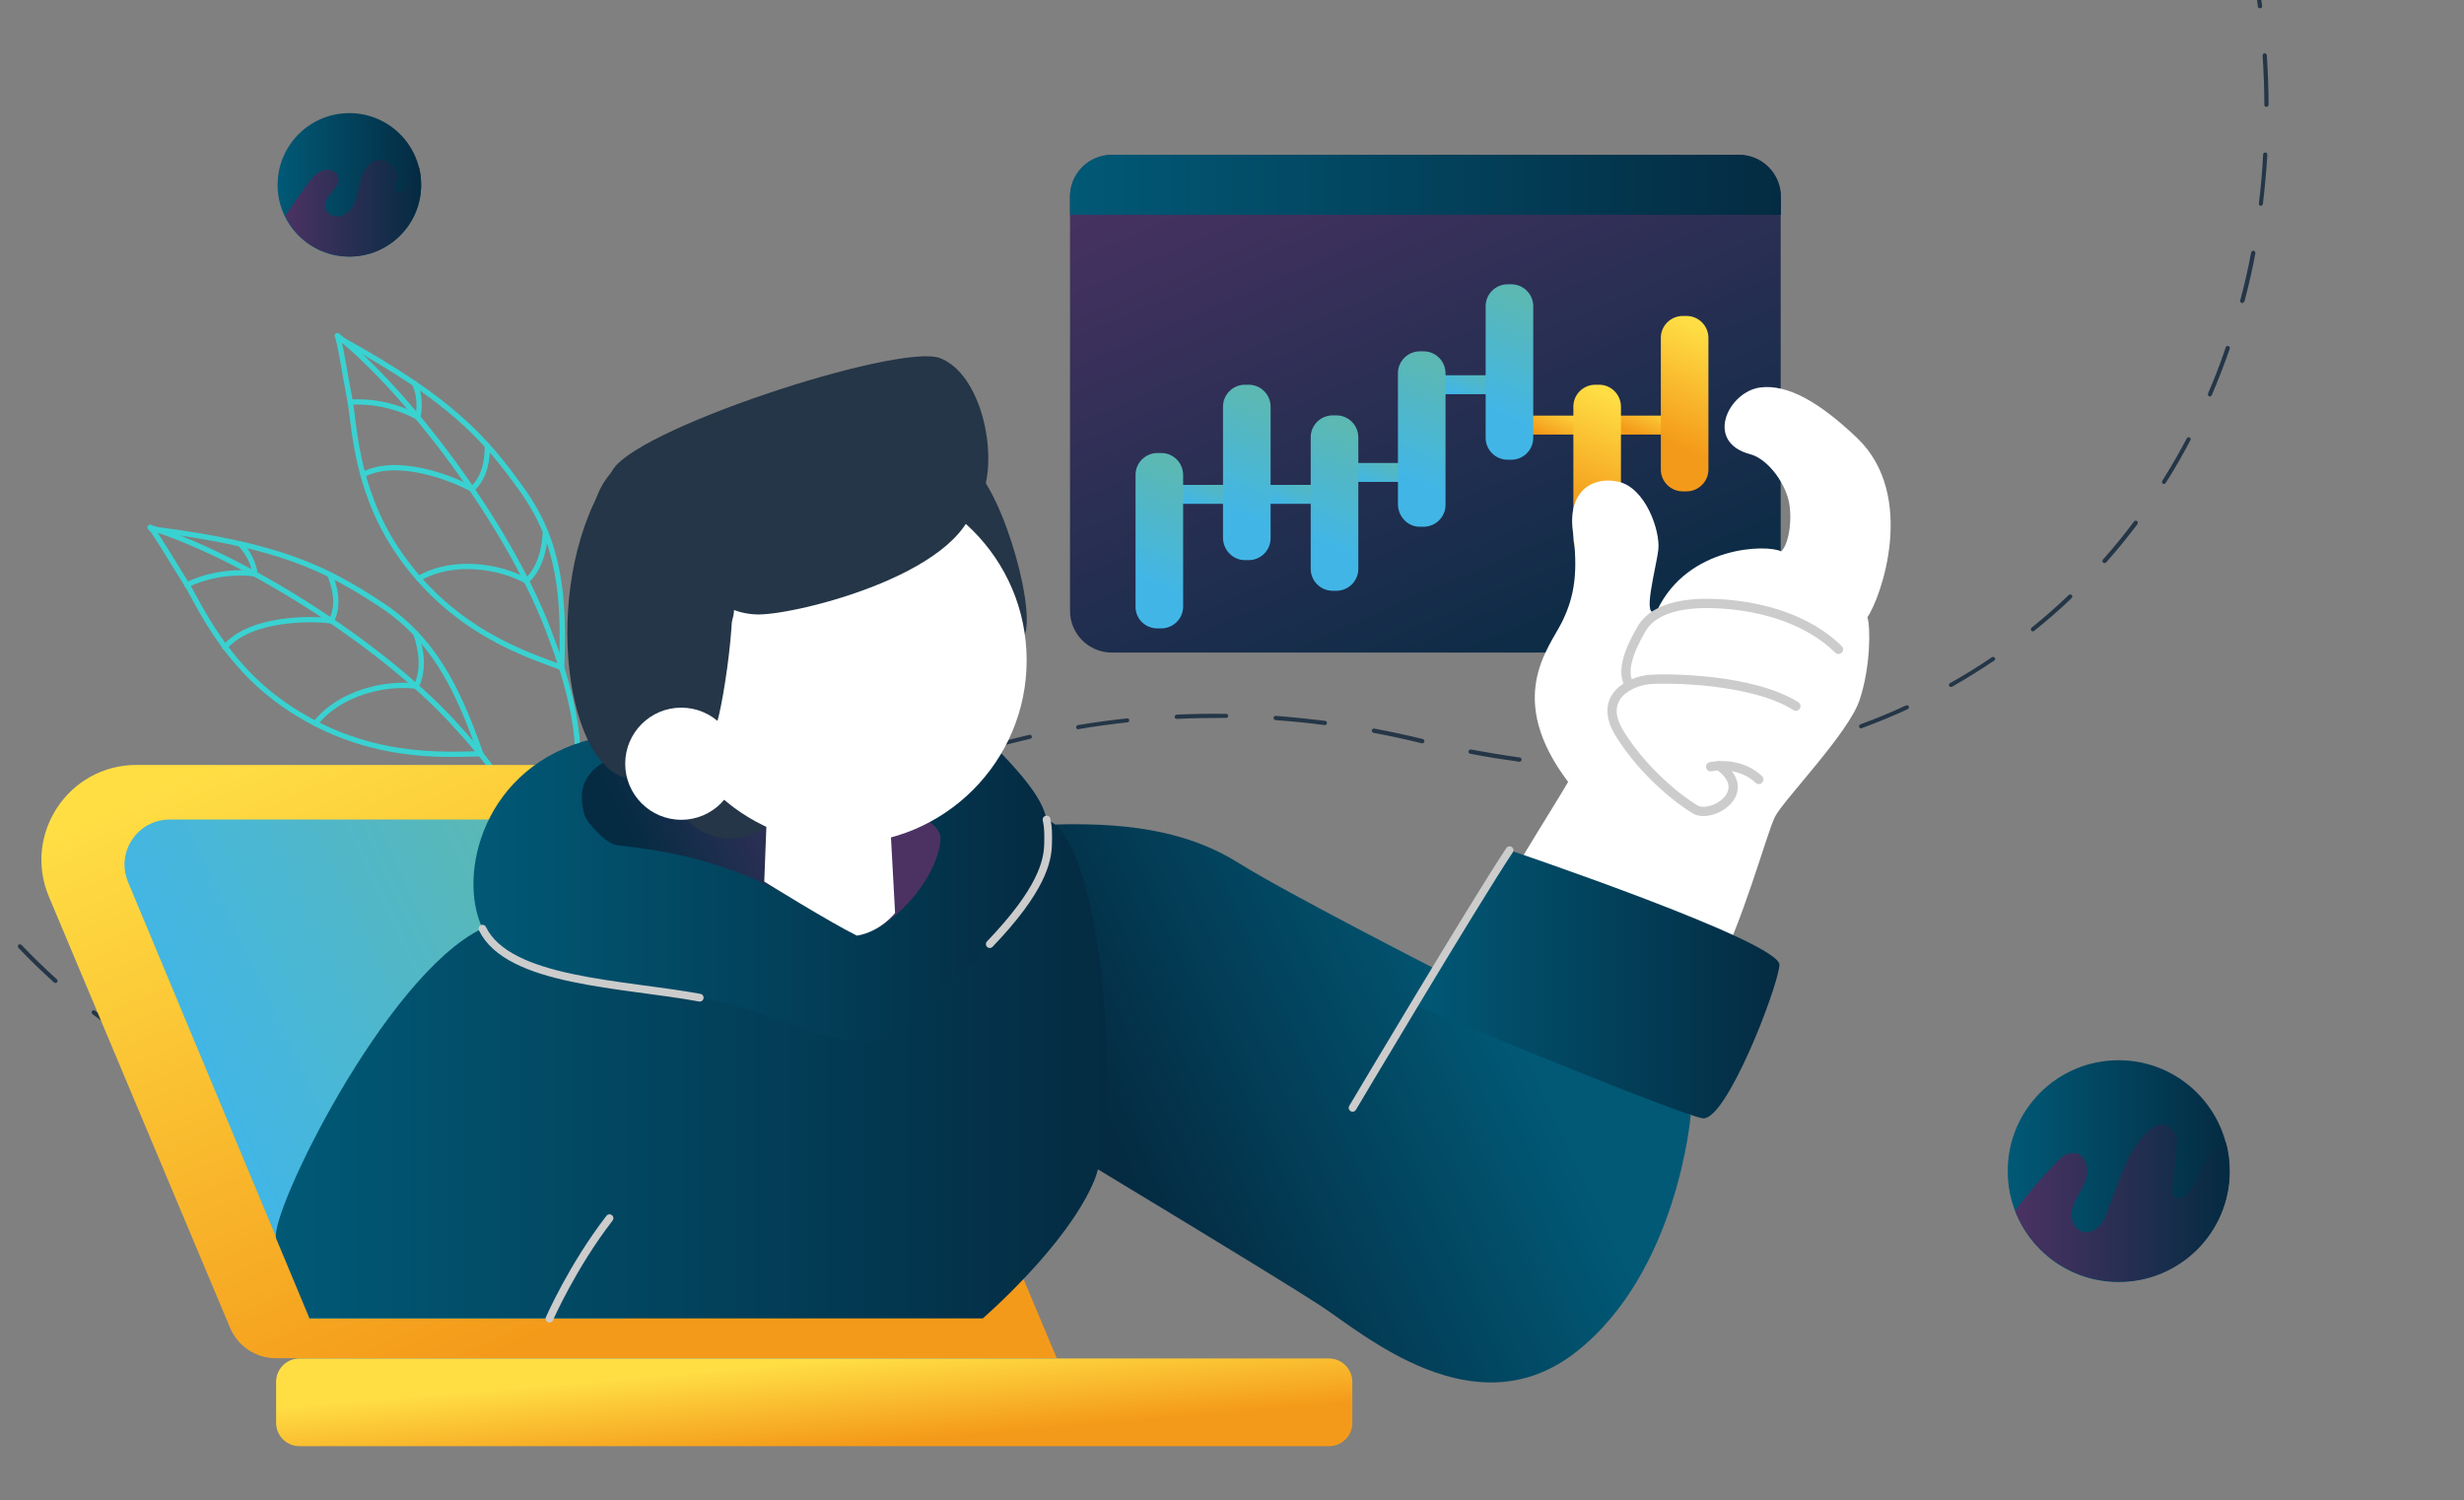 <svg width="772" height="470" viewBox="0 0 772 470" fill="none" xmlns="http://www.w3.org/2000/svg">
<rect x="0" y="0" width="772" height="470" fill="#808080" stroke="none"/>
<g clip-path="url(#clip0)">
<path d="M89.237 341.882C88.066 341.882 86.895 341.882 85.724 341.804C85.334 341.804 85.1 341.492 85.1 341.101C85.1 340.711 85.412 340.477 85.802 340.477C89.159 340.633 92.439 340.555 95.639 340.243C97.435 340.008 99.231 339.774 101.027 339.384C101.339 339.306 101.729 339.54 101.807 339.93C101.885 340.243 101.651 340.633 101.261 340.711C99.387 341.101 97.513 341.336 95.718 341.57C93.61 341.726 91.424 341.882 89.237 341.882ZM70.422 339.228C70.344 339.228 70.344 339.228 70.266 339.228C65.503 337.9 60.507 336.105 55.588 333.919C55.276 333.762 55.12 333.372 55.276 333.06C55.432 332.748 55.822 332.591 56.135 332.748C61.053 334.934 65.894 336.729 70.578 337.978C70.89 338.056 71.125 338.447 71.046 338.759C70.968 339.071 70.734 339.228 70.422 339.228ZM116.017 336.339C115.782 336.339 115.548 336.183 115.392 335.948C115.236 335.636 115.47 335.246 115.782 335.09C120.233 333.372 124.839 331.342 129.914 328.844C130.226 328.688 130.616 328.844 130.772 329.156C130.929 329.468 130.772 329.859 130.46 330.015C125.385 332.591 120.701 334.621 116.251 336.339C116.173 336.339 116.095 336.339 116.017 336.339ZM42.16 326.658C42.081 326.658 41.925 326.658 41.847 326.58C37.553 324.003 33.259 321.037 28.965 317.757C28.653 317.523 28.653 317.133 28.809 316.821C29.043 316.508 29.433 316.508 29.746 316.664C33.962 319.865 38.256 322.832 42.472 325.409C42.784 325.565 42.862 325.955 42.706 326.267C42.628 326.58 42.394 326.658 42.16 326.658ZM143.889 322.676C143.654 322.676 143.42 322.598 143.342 322.364C143.186 322.051 143.264 321.661 143.576 321.505C147.636 319.163 152.008 316.586 156.849 313.542C157.161 313.385 157.551 313.463 157.708 313.776C157.864 314.088 157.786 314.478 157.473 314.635C152.555 317.679 148.183 320.334 144.123 322.676C144.123 322.676 143.967 322.676 143.889 322.676ZM17.41 307.998C17.254 307.998 17.098 307.92 16.942 307.842C13.194 304.407 9.369 300.816 5.777 296.99C5.543 296.756 5.543 296.287 5.777 296.053C6.012 295.819 6.48 295.819 6.714 296.053C10.306 299.801 14.053 303.47 17.801 306.827C18.035 307.061 18.113 307.452 17.879 307.764C17.801 307.92 17.566 307.998 17.41 307.998ZM170.277 306.359C170.043 306.359 169.887 306.281 169.731 306.047C169.575 305.734 169.653 305.344 169.887 305.188C173.088 303.158 176.289 301.05 179.568 298.942L182.925 296.756C183.238 296.6 183.628 296.678 183.784 296.912C183.94 297.224 183.862 297.615 183.628 297.771L180.271 299.957C176.992 302.065 173.791 304.173 170.59 306.203C170.512 306.359 170.434 306.359 170.277 306.359ZM196.354 289.495C196.12 289.495 195.963 289.417 195.807 289.183C195.651 288.87 195.729 288.48 196.042 288.324C200.804 285.279 205.098 282.547 209.236 280.048C209.548 279.892 209.939 279.97 210.095 280.282C210.251 280.595 210.173 280.985 209.86 281.141C205.801 283.64 201.507 286.372 196.744 289.417C196.588 289.495 196.51 289.495 196.354 289.495ZM-4.06 285.591C-4.216 285.591 -4.45 285.513 -4.528 285.357C-7.807 281.375 -11.008 277.238 -14.131 273.1C-14.366 272.787 -14.287 272.397 -13.975 272.163C-13.663 271.929 -13.272 272.007 -13.038 272.319C-9.993 276.457 -6.792 280.595 -3.513 284.498C-3.279 284.811 -3.357 285.201 -3.591 285.435C-3.748 285.591 -3.904 285.591 -4.06 285.591ZM222.821 273.256C222.586 273.256 222.352 273.178 222.274 272.944C222.118 272.631 222.196 272.241 222.508 272.085C227.115 269.352 231.643 266.776 236.015 264.434C236.327 264.277 236.718 264.355 236.874 264.668C237.03 264.98 236.952 265.37 236.64 265.527C232.267 267.947 227.739 270.523 223.133 273.178C223.055 273.256 222.899 273.256 222.821 273.256ZM-22.329 260.53C-22.563 260.53 -22.719 260.452 -22.875 260.218C-25.686 255.767 -28.34 251.317 -30.761 246.789C-30.917 246.477 -30.839 246.086 -30.527 245.93C-30.214 245.774 -29.824 245.852 -29.668 246.164C-27.247 250.615 -24.593 255.143 -21.86 259.515C-21.704 259.827 -21.782 260.218 -22.095 260.374C-22.095 260.452 -22.173 260.53 -22.329 260.53ZM250.068 258.344C249.834 258.344 249.6 258.188 249.522 257.953C249.365 257.641 249.522 257.251 249.834 257.095C254.518 254.752 259.281 252.488 263.887 250.38C264.199 250.224 264.59 250.38 264.746 250.693C264.902 251.005 264.746 251.395 264.434 251.552C259.827 253.659 255.143 255.924 250.458 258.266C250.224 258.344 250.146 258.344 250.068 258.344ZM278.331 245.54C278.096 245.54 277.862 245.384 277.706 245.15C277.55 244.837 277.706 244.447 278.096 244.291C282.937 242.339 287.855 240.543 292.618 238.826C292.93 238.669 293.321 238.904 293.477 239.216C293.555 239.528 293.399 239.919 293.086 240.075C288.324 241.714 283.405 243.588 278.565 245.54C278.487 245.54 278.409 245.54 278.331 245.54ZM507.007 240.855C501.854 240.777 496.623 240.621 491.47 240.231C491.08 240.231 490.845 239.919 490.845 239.528C490.845 239.138 491.158 238.904 491.548 238.904C496.701 239.294 501.932 239.45 507.007 239.528C507.397 239.528 507.631 239.841 507.631 240.153C507.709 240.621 507.397 240.855 507.007 240.855ZM522.543 240.543C522.231 240.543 521.919 240.309 521.919 239.919C521.919 239.528 522.153 239.294 522.543 239.216C527.696 238.904 532.849 238.435 537.924 237.811C538.314 237.733 538.626 238.045 538.626 238.357C538.704 238.748 538.392 239.06 538.08 239.06C533.005 239.762 527.774 240.231 522.543 240.543ZM476.09 238.669H476.012C470.937 237.967 465.784 237.186 460.631 236.171C460.241 236.093 460.085 235.781 460.085 235.39C460.163 235.078 460.475 234.844 460.865 234.844C465.94 235.781 471.093 236.64 476.168 237.342C476.558 237.42 476.792 237.733 476.714 238.045C476.714 238.435 476.402 238.669 476.09 238.669ZM553.304 236.561C552.992 236.561 552.757 236.327 552.679 236.015C552.601 235.703 552.835 235.312 553.148 235.234C558.223 234.219 563.297 232.97 568.216 231.643C568.528 231.565 568.919 231.721 568.997 232.111C569.075 232.424 568.919 232.814 568.528 232.892C563.61 234.297 558.535 235.547 553.382 236.561H553.304ZM307.608 235.39C307.296 235.39 307.061 235.234 306.983 234.922C306.905 234.61 307.061 234.219 307.452 234.141C312.448 232.736 317.523 231.409 322.52 230.238C322.832 230.159 323.223 230.394 323.301 230.706C323.379 231.018 323.145 231.409 322.832 231.487C317.836 232.658 312.839 233.907 307.842 235.39C307.764 235.39 307.686 235.39 307.608 235.39ZM-37.007 233.204C-37.241 233.204 -37.475 233.048 -37.631 232.814C-39.817 227.973 -41.769 223.133 -43.409 218.37C-43.565 218.058 -43.331 217.668 -43.018 217.512C-42.706 217.355 -42.316 217.59 -42.16 217.902C-40.52 222.664 -38.568 227.505 -36.382 232.267C-36.226 232.58 -36.382 232.97 -36.694 233.126C-36.85 233.126 -36.929 233.204 -37.007 233.204ZM445.641 232.892C445.563 232.892 445.563 232.892 445.485 232.892C440.41 231.643 435.336 230.55 430.339 229.613C430.027 229.535 429.792 229.223 429.792 228.832C429.87 228.442 430.183 228.286 430.573 228.286C435.57 229.223 440.723 230.316 445.797 231.565C446.11 231.643 446.344 232.033 446.266 232.346C446.188 232.736 445.875 232.892 445.641 232.892ZM337.822 228.52C337.51 228.52 337.276 228.286 337.198 227.973C337.12 227.583 337.354 227.271 337.744 227.193C342.819 226.334 348.05 225.631 353.125 225.085C353.515 225.085 353.827 225.319 353.827 225.631C353.827 226.022 353.593 226.334 353.281 226.334C348.206 226.88 343.053 227.583 337.978 228.442C337.9 228.52 337.9 228.52 337.822 228.52ZM583.128 228.208C582.894 228.208 582.581 228.051 582.503 227.817C582.347 227.505 582.581 227.115 582.894 226.958C587.734 225.163 592.575 223.211 597.181 221.025C597.493 220.869 597.884 221.025 598.04 221.337C598.196 221.65 598.04 222.04 597.728 222.196C593.043 224.382 588.203 226.334 583.362 228.13C583.284 228.208 583.206 228.208 583.128 228.208ZM415.115 227.193H415.037C409.884 226.49 404.731 226.022 399.656 225.631C399.266 225.631 399.031 225.319 399.031 224.929C399.031 224.538 399.344 224.304 399.734 224.304C404.887 224.694 410.04 225.241 415.193 225.865C415.583 225.944 415.817 226.256 415.739 226.568C415.739 226.958 415.427 227.193 415.115 227.193ZM368.661 225.241C368.349 225.241 368.037 225.007 368.037 224.616C368.037 224.226 368.271 223.992 368.661 223.914C373.814 223.679 378.967 223.601 384.198 223.679C384.588 223.679 384.822 223.992 384.822 224.304C384.822 224.616 384.51 224.929 384.198 224.929C378.967 224.929 373.814 225.007 368.661 225.241ZM611.234 215.248C611 215.248 610.766 215.091 610.688 214.935C610.532 214.623 610.61 214.233 610.922 214.076C615.372 211.578 619.822 208.846 624.038 205.957C624.35 205.723 624.741 205.801 624.975 206.113C625.209 206.425 625.131 206.816 624.819 206.972C620.525 209.86 616.075 212.593 611.625 215.169C611.468 215.169 611.39 215.248 611.234 215.248ZM-47.312 203.927C-47.625 203.927 -47.859 203.693 -47.937 203.458C-49.264 198.306 -50.201 193.153 -50.904 188.156C-50.982 187.766 -50.669 187.453 -50.357 187.453C-49.967 187.375 -49.654 187.688 -49.654 188C-49.03 192.919 -48.015 197.993 -46.766 203.146C-46.688 203.458 -46.922 203.849 -47.234 203.927C-47.156 203.927 -47.234 203.927 -47.312 203.927ZM636.92 197.837C636.764 197.837 636.53 197.759 636.452 197.603C636.218 197.291 636.296 196.9 636.53 196.666C640.512 193.465 644.415 190.03 648.163 186.439C648.397 186.204 648.865 186.204 649.1 186.439C649.334 186.673 649.334 187.141 649.1 187.375C645.352 190.967 641.448 194.402 637.389 197.603C637.233 197.759 637.076 197.837 636.92 197.837ZM659.327 176.445C659.171 176.445 659.015 176.367 658.937 176.289C658.703 176.055 658.625 175.664 658.859 175.352C662.294 171.527 665.573 167.467 668.618 163.407C668.852 163.095 669.242 163.095 669.555 163.251C669.867 163.485 669.867 163.875 669.711 164.188C666.588 168.326 663.309 172.385 659.874 176.211C659.718 176.367 659.483 176.445 659.327 176.445ZM-51.294 173.244C-51.684 173.244 -51.919 172.932 -51.919 172.62C-51.919 167.233 -51.45 162.002 -50.513 157.083C-50.435 156.771 -50.123 156.537 -49.733 156.537C-49.342 156.615 -49.186 156.927 -49.186 157.317C-50.045 162.158 -50.513 167.311 -50.513 172.62C-50.591 172.932 -50.904 173.244 -51.294 173.244ZM677.987 151.618C677.831 151.618 677.752 151.618 677.674 151.54C677.362 151.384 677.284 150.915 677.44 150.681C680.173 146.387 682.749 141.859 685.169 137.331C685.326 137.018 685.716 136.862 686.028 137.096C686.34 137.252 686.497 137.643 686.262 137.955C683.842 142.561 681.266 147.09 678.455 151.462C678.377 151.54 678.143 151.618 677.987 151.618ZM-45.595 142.874C-45.673 142.874 -45.751 142.874 -45.829 142.796C-46.141 142.64 -46.297 142.249 -46.219 141.937C-45.829 140.922 -45.361 139.907 -44.892 138.892C-44.736 138.58 -44.346 138.424 -44.033 138.58C-43.721 138.736 -43.565 139.126 -43.721 139.439C-44.189 140.453 -44.58 141.39 -45.048 142.405C-45.126 142.718 -45.361 142.874 -45.595 142.874ZM692.352 124.214C692.274 124.214 692.196 124.214 692.118 124.136C691.806 123.98 691.649 123.59 691.806 123.277C693.835 118.593 695.709 113.752 697.349 108.834C697.427 108.522 697.817 108.287 698.208 108.444C698.52 108.522 698.754 108.912 698.598 109.302C696.88 114.221 695.007 119.061 692.977 123.824C692.899 124.058 692.664 124.214 692.352 124.214ZM702.502 94.937C702.423 94.937 702.423 94.937 702.345 94.937C702.033 94.859 701.799 94.468 701.877 94.156C703.204 89.237 704.375 84.163 705.312 79.088C705.39 78.776 705.703 78.541 706.093 78.541C706.405 78.62 706.639 78.932 706.639 79.322C705.703 84.397 704.532 89.55 703.204 94.468C703.048 94.703 702.814 94.937 702.502 94.937ZM708.357 64.488H708.279C707.889 64.41 707.654 64.098 707.733 63.786C708.357 58.711 708.826 53.558 709.06 48.405C709.06 48.015 709.372 47.781 709.762 47.781C710.153 47.781 710.387 48.093 710.387 48.483C710.075 53.636 709.606 58.867 708.982 63.942C708.904 64.254 708.669 64.488 708.357 64.488ZM710.075 33.493C709.684 33.493 709.45 33.181 709.45 32.869C709.45 27.794 709.216 22.563 708.904 17.41C708.904 17.02 709.138 16.708 709.528 16.708C709.919 16.708 710.153 16.942 710.231 17.332C710.543 22.563 710.777 27.794 710.777 32.869C710.699 33.181 710.465 33.493 710.075 33.493ZM708.045 2.576C707.733 2.576 707.42 2.342 707.42 2.03C706.796 -3.045 706.015 -8.198 705.078 -13.272C705 -13.663 705.234 -13.975 705.625 -14.053C706.015 -14.131 706.327 -13.897 706.405 -13.507C707.342 -8.432 708.123 -3.201 708.747 1.874C708.826 2.264 708.513 2.576 708.201 2.576C708.045 2.576 708.045 2.576 708.045 2.576ZM702.502 -27.95C702.189 -27.95 701.955 -28.184 701.877 -28.419C700.706 -33.415 699.379 -38.412 697.973 -43.409C697.895 -43.721 698.051 -44.111 698.442 -44.189C698.754 -44.267 699.144 -44.111 699.223 -43.721C700.706 -38.724 702.033 -33.65 703.204 -28.653C703.282 -28.34 703.048 -27.95 702.736 -27.872C702.58 -28.028 702.58 -27.95 702.502 -27.95Z" fill="#243647"/>
<path d="M178.319 261.154C181.598 243.51 184.487 230.159 171.605 196.9C158.723 163.641 127.962 123.043 105.711 105.164" stroke="#39D2D1" stroke-width="1.657" stroke-miterlimit="10" stroke-linecap="round" stroke-linejoin="round"/>
<path d="M175.977 209.158C176.836 187.063 175.43 170.043 163.641 153.57C151.852 137.096 141.234 125.229 107.116 106.414" stroke="#39D2D1" stroke-width="1.657" stroke-miterlimit="10" stroke-linecap="round" stroke-linejoin="round"/>
<path d="M175.977 209.158C165.905 205.332 141.312 198.071 124.058 171.917C111.176 152.399 111.02 132.256 109.615 125.307C108.287 118.593 106.804 108.365 105.711 105.243" stroke="#39D2D1" stroke-width="1.657" stroke-miterlimit="10" stroke-linecap="round" stroke-linejoin="round"/>
<path d="M170.902 166.686C170.59 172.073 169.262 178.007 164.968 182.066C157.005 177.538 142.171 174.884 131.163 181.286" stroke="#39D2D1" stroke-width="1.657" stroke-miterlimit="10" stroke-linecap="round" stroke-linejoin="round"/>
<path d="M152.711 139.673C152.711 146.153 150.993 150.447 147.87 153.258C142.64 150.291 124.683 142.874 113.753 148.729" stroke="#39D2D1" stroke-width="1.657" stroke-miterlimit="10" stroke-linecap="round" stroke-linejoin="round"/>
<path d="M129.914 120.154C132.412 125.932 130.851 130.694 130.851 130.694C130.851 130.694 121.872 125.229 109.771 126.01" stroke="#39D2D1" stroke-width="1.657" stroke-miterlimit="10" stroke-linecap="round" stroke-linejoin="round"/>
<path d="M171.839 283.718C168.404 266.073 166.218 252.645 142.015 226.412C117.812 200.179 74.248 173.713 47 165.281" stroke="#39D2D1" stroke-width="1.657" stroke-miterlimit="10" stroke-linecap="round" stroke-linejoin="round"/>
<path d="M150.603 236.171C143.264 215.326 135.691 199.945 118.749 189.015C101.807 178.007 87.52 170.902 48.874 165.905" stroke="#39D2D1" stroke-width="1.657" stroke-miterlimit="10" stroke-linecap="round" stroke-linejoin="round"/>
<path d="M150.603 236.171C139.829 236.327 114.299 238.591 88.691 220.556C69.563 207.128 61.99 188.468 58.164 182.535C54.495 176.757 49.264 167.779 47.156 165.281" stroke="#39D2D1" stroke-width="1.657" stroke-miterlimit="10" stroke-linecap="round" stroke-linejoin="round"/>
<path d="M130.304 198.54C132.022 203.693 132.958 209.626 130.46 215.013C121.404 213.764 106.648 216.731 98.763 226.724" stroke="#39D2D1" stroke-width="1.657" stroke-miterlimit="10" stroke-linecap="round" stroke-linejoin="round"/>
<path d="M103.369 180.115C105.789 186.126 105.711 190.733 103.837 194.558C97.904 193.699 78.463 193.387 70.422 202.834" stroke="#39D2D1" stroke-width="1.657" stroke-miterlimit="10" stroke-linecap="round" stroke-linejoin="round"/>
<path d="M75.106 170.355C79.556 174.806 79.869 179.802 79.869 179.802C79.869 179.802 69.485 178.007 58.555 183.238" stroke="#39D2D1" stroke-width="1.657" stroke-miterlimit="10" stroke-linecap="round" stroke-linejoin="round"/>
<path d="M109.458 80.415C121.877 80.415 131.944 70.348 131.944 57.93C131.944 45.512 121.877 35.445 109.458 35.445C97.04 35.445 86.973 45.512 86.973 57.93C86.973 70.348 97.04 80.415 109.458 80.415Z" fill="url(#paint0_linear)"/>
<path d="M109.458 80.337C121.872 80.337 131.944 70.266 131.944 57.852C131.944 55.978 131.709 54.183 131.319 52.465C130.538 52.699 129.836 53.246 129.367 53.949C128.508 55.354 128.586 57.15 127.806 58.633C127.103 60.116 124.605 60.975 123.902 59.492C123.434 58.555 123.98 57.54 124.292 56.525C125.307 52.934 121.248 49.03 117.734 50.279C115.47 51.06 114.065 53.246 113.284 55.51C112.503 57.774 112.269 60.116 111.566 62.38C110.864 64.644 109.38 66.831 107.194 67.611C104.93 68.392 101.963 67.065 101.807 64.723C101.495 61.209 106.882 58.867 106.023 55.51C105.477 53.48 102.9 52.777 100.948 53.48C98.997 54.183 97.669 55.9 96.42 57.54C94 60.819 91.658 64.176 89.394 67.611C92.829 75.184 100.636 80.337 109.458 80.337Z" fill="url(#paint1_linear)"/>
<path d="M663.777 401.686C682.965 401.686 698.52 386.131 698.52 366.944C698.52 347.756 682.965 332.201 663.777 332.201C644.59 332.201 629.035 347.756 629.035 366.944C629.035 386.131 644.59 401.686 663.777 401.686Z" fill="url(#paint2_linear)"/>
<path d="M698.598 366.944C698.598 363.899 698.208 360.854 697.427 358.043C695.553 358.746 693.836 360.073 692.664 361.635C690.557 364.367 689.463 367.646 687.746 370.613C686.809 372.253 685.716 373.814 684.311 374.985C682.749 376.312 680.407 375.141 680.641 373.111L682.125 357.887C682.281 356.404 681.344 354.686 680.329 353.593C678.455 351.563 674.942 352.422 673.068 354.374C667.135 360.542 666.276 363.821 661.123 377.171C660.264 379.357 659.718 381.777 658.312 383.573C656.517 385.915 653.003 387.243 650.583 384.744C649.334 383.495 648.944 381.699 649.1 379.904C649.568 375.844 652.613 372.877 653.706 369.052C654.721 365.46 652.925 360.385 648.397 361.4C647.226 361.635 646.211 362.337 645.352 363.118C640.277 368.193 635.593 373.658 631.377 379.435C636.452 392.395 649.022 401.53 663.777 401.53C682.983 401.686 698.598 386.15 698.598 366.944Z" fill="url(#paint3_linear)"/>
<path d="M331.108 425.576H86.505C80.181 425.576 74.482 421.829 72.061 415.973L15.302 280.907C7.105 261.389 21.47 239.684 42.706 239.684H252.957L331.108 425.576Z" fill="url(#paint4_linear)"/>
<path d="M160.753 256.782H53.168C43.096 256.782 36.226 267.01 40.13 276.379L97.123 413.085H195.963L160.753 256.782Z" fill="url(#paint5_linear)"/>
<path d="M544.794 204.473H348.362C341.101 204.473 335.246 198.618 335.246 191.357V61.678C335.246 54.417 341.101 48.562 348.362 48.562H544.794C552.055 48.562 557.91 54.417 557.91 61.678V191.279C557.988 198.54 552.133 204.473 544.794 204.473Z" fill="url(#paint6_linear)"/>
<path d="M544.794 48.483H348.362C341.101 48.483 335.246 54.339 335.246 61.6V67.299H557.988V61.678C557.988 54.417 552.133 48.483 544.794 48.483Z" fill="url(#paint7_linear)"/>
<path d="M363.196 157.864H390.678V151.93H363.196V157.864Z" fill="url(#paint8_linear)"/>
<path d="M390.756 157.864H418.238V151.93H390.756V157.864Z" fill="url(#paint9_linear)"/>
<path d="M415.349 150.993H442.674V145.06H415.349V150.993Z" fill="url(#paint10_linear)"/>
<path d="M445.797 123.512H473.123V117.578H445.797V123.512Z" fill="url(#paint11_linear)"/>
<path d="M472.967 136.159H500.449V130.226H472.967V136.159Z" fill="url(#paint12_linear)"/>
<path d="M502.947 136.159H530.507V130.226H502.947V136.159Z" fill="url(#paint13_linear)"/>
<path d="M527.228 153.96H528.399C532.146 153.96 535.269 150.915 535.269 147.09V105.867C535.269 102.12 532.224 98.997 528.399 98.997H527.228C523.48 98.997 520.357 102.042 520.357 105.867V147.09C520.357 150.915 523.48 153.96 527.228 153.96Z" fill="url(#paint14_linear)"/>
<path d="M499.824 175.508H500.995C504.743 175.508 507.865 172.463 507.865 168.638V127.415C507.865 123.668 504.821 120.545 500.995 120.545H499.824C496.076 120.545 492.954 123.59 492.954 127.415V168.638C492.875 172.385 495.998 175.508 499.824 175.508Z" fill="url(#paint15_linear)"/>
<path d="M472.342 144.045H473.513C477.261 144.045 480.384 141 480.384 137.174V95.952C480.384 92.204 477.339 89.081 473.513 89.081H472.342C468.595 89.081 465.472 92.126 465.472 95.952V137.174C465.472 141 468.595 144.045 472.342 144.045Z" fill="url(#paint16_linear)"/>
<path d="M444.86 165.047H446.032C449.779 165.047 452.902 162.002 452.902 158.176V116.953C452.902 113.206 449.857 110.083 446.032 110.083H444.86C441.113 110.083 437.99 113.128 437.99 116.953V158.176C438.146 162.002 441.113 165.047 444.86 165.047Z" fill="url(#paint17_linear)"/>
<path d="M417.535 185.111H418.706C422.453 185.111 425.576 182.066 425.576 178.241V137.018C425.576 133.271 422.532 130.148 418.706 130.148H417.535C413.787 130.148 410.664 133.193 410.664 137.018V178.241C410.664 182.066 413.787 185.111 417.535 185.111Z" fill="url(#paint18_linear)"/>
<path d="M390.053 175.508H391.224C394.972 175.508 398.095 172.463 398.095 168.638V127.415C398.095 123.668 395.05 120.545 391.224 120.545H390.053C386.306 120.545 383.183 123.59 383.183 127.415V168.638C383.261 172.385 386.306 175.508 390.053 175.508Z" fill="url(#paint19_linear)"/>
<path d="M362.65 196.9H363.821C367.568 196.9 370.691 193.855 370.691 190.03V148.807C370.691 145.06 367.646 141.937 363.821 141.937H362.65C358.902 141.937 355.779 144.982 355.779 148.807V190.03C355.701 193.855 358.824 196.9 362.65 196.9Z" fill="url(#paint20_linear)"/>
<path d="M330.561 258.344C357.028 257.563 374.282 261.701 388.414 270.601C402.545 279.502 450.95 304.251 450.95 304.251L529.726 349.377C529.726 349.377 525.744 398.485 493.89 423.547C462.037 448.608 427.06 417.769 413.475 408.947C399.89 400.047 330.561 358.277 330.561 358.277V258.344Z" fill="url(#paint21_linear)"/>
<path d="M327.907 256.782C346.02 263.262 351.251 349.377 342.897 369.754C334.543 390.131 307.92 413.085 307.92 413.085H96.967C96.967 413.085 89.706 395.753 86.505 388.023C84.397 380.216 120.545 305.812 150.993 290.978L327.907 256.782Z" fill="url(#paint22_linear)"/>
<path d="M313.698 236.015C328.297 251.239 328.532 256.002 328.453 264.355C328.375 272.709 323.613 288.87 275.13 326.424C255.846 326.97 243.354 317.055 219.307 312.605C195.261 308.154 159.347 307.686 151.228 290.978C143.108 274.271 151.306 239.762 185.892 231.487C220.478 223.211 313.698 236.015 313.698 236.015Z" fill="url(#paint23_linear)"/>
<path d="M219.229 312.605C195.183 308.154 159.269 307.686 151.15 290.978" stroke="#CCCCCC" stroke-width="2.429" stroke-miterlimit="10" stroke-linecap="round" stroke-linejoin="round"/>
<path d="M327.907 256.782C328.453 259.281 328.454 261.623 328.375 264.355C328.297 269.977 326.189 279.033 310.106 295.819" stroke="#CCCCCC" stroke-width="2.429" stroke-miterlimit="10" stroke-linecap="round" stroke-linejoin="round"/>
<path d="M193.153 264.824C222.508 267.869 239.919 275.051 268.571 293.164C282.468 289.807 294.648 272.397 294.648 262.56C294.648 252.723 258.344 248.272 255.065 247.336C251.786 246.399 197.369 233.829 191.826 237.264C188.234 239.45 179.568 242.963 183.159 255.377C183.94 258.032 190.186 264.512 193.153 264.824Z" fill="url(#paint24_linear)"/>
<path d="M253.659 162.548C264.051 162.548 272.475 154.124 272.475 143.733C272.475 133.341 264.051 124.917 253.659 124.917C243.268 124.917 234.844 133.341 234.844 143.733C234.844 154.124 243.268 162.548 253.659 162.548Z" fill="#243647"/>
<path d="M228.832 262.716C239.224 262.716 247.648 254.292 247.648 243.9C247.648 233.509 239.224 225.085 228.832 225.085C218.441 225.085 210.017 233.509 210.017 243.9C210.017 254.292 218.441 262.716 228.832 262.716Z" fill="#243647"/>
<path d="M198.774 234.766C209.166 234.766 217.59 226.342 217.59 215.95C217.59 205.559 209.166 197.135 198.774 197.135C188.383 197.135 179.958 205.559 179.958 215.95C179.958 226.342 188.383 234.766 198.774 234.766Z" fill="#243647"/>
<path d="M236.718 173.166C247.109 173.166 255.533 164.742 255.533 154.35C255.533 143.959 247.109 135.535 236.718 135.535C226.326 135.535 217.902 143.959 217.902 154.35C217.902 164.742 226.326 173.166 236.718 173.166Z" fill="#243647"/>
<path d="M209.704 188.234C223.071 188.234 233.907 177.398 233.907 164.032C233.907 150.665 223.071 139.829 209.704 139.829C196.338 139.829 185.502 150.665 185.502 164.032C185.502 177.398 196.338 188.234 209.704 188.234Z" fill="#243647"/>
<path d="M191.591 148.027C169.184 180.115 176.289 239.684 196.51 243.822C209.626 246.477 221.65 213.998 226.334 201.429C231.018 188.937 224.772 174.962 212.203 170.277C199.633 165.593 199.164 137.018 191.591 148.027Z" fill="#243647"/>
<path d="M278.409 155.99C274.739 165.749 279.658 176.601 289.417 180.271C299.176 183.94 317.367 208.767 321.037 199.086C324.706 189.327 312.449 148.729 302.689 145.06C292.93 141.312 282.156 146.231 278.409 155.99Z" fill="#243647"/>
<path d="M191.591 148.027C186.751 160.909 262.794 164.578 275.676 169.419C288.558 174.259 302.924 167.779 307.842 154.897C312.761 142.015 307.374 117.11 294.492 112.191C281.453 107.351 196.432 135.145 191.591 148.027Z" fill="#243647"/>
<path d="M279.033 260.218L280.439 286.06C280.439 286.06 275.988 291.915 268.493 293.164C259.905 288.948 239.45 276.223 239.45 276.223L240.856 239.762L279.033 260.218Z" fill="white"/>
<path d="M264.199 264.355C295.935 264.355 321.661 238.629 321.661 206.894C321.661 175.158 295.935 149.432 264.199 149.432C232.464 149.432 206.738 175.158 206.738 206.894C206.738 238.629 232.464 264.355 264.199 264.355Z" fill="white"/>
<path d="M215.482 169.887C215.248 182.223 225.085 192.294 237.342 192.528C249.6 192.762 305.656 178.865 305.656 154.507C305.656 142.171 250.38 148.183 238.123 147.949C225.865 147.714 215.56 157.552 215.482 169.887Z" fill="#243647"/>
<path d="M279.58 171.214C286.22 171.214 291.603 165.831 291.603 159.191C291.603 152.551 286.22 147.168 279.58 147.168C272.939 147.168 267.556 152.551 267.556 159.191C267.556 165.831 272.939 171.214 279.58 171.214Z" fill="#243647"/>
<path d="M254.987 179.88C261.627 179.88 267.01 174.497 267.01 167.857C267.01 161.217 261.627 155.834 254.987 155.834C248.346 155.834 242.963 161.217 242.963 167.857C242.963 174.497 248.346 179.88 254.987 179.88Z" fill="#243647"/>
<path d="M294.336 162.314C300.976 162.314 306.359 156.931 306.359 150.291C306.359 143.65 300.976 138.267 294.336 138.267C287.695 138.267 282.312 143.65 282.312 150.291C282.312 156.931 287.695 162.314 294.336 162.314Z" fill="#243647"/>
<path d="M265.292 166.374C271.933 166.374 277.316 160.991 277.316 154.35C277.316 147.71 271.933 142.327 265.292 142.327C258.652 142.327 253.269 147.71 253.269 154.35C253.269 160.991 258.652 166.374 265.292 166.374Z" fill="#243647"/>
<path d="M217.98 202.6C224.62 202.6 230.003 197.217 230.003 190.576C230.003 183.936 224.62 178.553 217.98 178.553C211.34 178.553 205.957 183.936 205.957 190.576C205.957 197.217 211.34 202.6 217.98 202.6Z" fill="#243647"/>
<path d="M215.56 185.346C222.2 185.346 227.583 179.963 227.583 173.322C227.583 166.682 222.2 161.299 215.56 161.299C208.92 161.299 203.537 166.682 203.537 173.322C203.537 179.963 208.92 185.346 215.56 185.346Z" fill="#243647"/>
<path d="M205.02 211.032C211.66 211.032 217.043 205.649 217.043 199.008C217.043 192.368 211.66 186.985 205.02 186.985C198.38 186.985 192.997 192.368 192.997 199.008C192.997 205.649 198.38 211.032 205.02 211.032Z" fill="#243647"/>
<path d="M249.912 164.968C256.552 164.968 261.935 159.585 261.935 152.945C261.935 146.305 256.552 140.922 249.912 140.922C243.272 140.922 237.889 146.305 237.889 152.945C237.889 159.585 243.272 164.968 249.912 164.968Z" fill="#243647"/>
<path d="M213.92 221.884C220.561 221.884 225.944 216.501 225.944 209.86C225.944 203.22 220.561 197.837 213.92 197.837C207.28 197.837 201.897 203.22 201.897 209.86C201.897 216.501 207.28 221.884 213.92 221.884Z" fill="#243647"/>
<path d="M201.897 218.761C199.555 224.929 202.678 231.877 208.924 234.219C215.091 236.561 222.04 233.439 224.382 227.193C226.724 221.025 233.048 179.802 226.88 177.46C220.635 175.196 204.239 212.593 201.897 218.761Z" fill="#243647"/>
<path d="M213.452 256.86C223.153 256.86 231.018 248.996 231.018 239.294C231.018 229.592 223.153 221.728 213.452 221.728C203.75 221.728 195.885 229.592 195.885 239.294C195.885 248.996 203.75 256.86 213.452 256.86Z" fill="white"/>
<path d="M190.967 381.699C179.412 396.611 172.151 413.163 172.151 413.163" stroke="#CCCCCC" stroke-width="2.429" stroke-miterlimit="10" stroke-linecap="round" stroke-linejoin="round"/>
<path d="M536.362 307.374C545.965 289.729 553.538 260.998 556.115 255.924C558.691 250.771 579.068 229.847 582.581 219.463C586.095 209.08 586.095 196.51 585.08 193.387C589.296 187.375 600.694 155.287 581.879 137.252C570.09 126.01 560.096 120.311 551.508 121.404C541.515 122.731 533.864 138.502 548.385 142.327C554.007 143.811 559.94 151.93 560.721 158.566C561.502 165.203 559.94 171.058 558.066 172.776C553.772 170.512 528.789 170.902 519.186 191.279C514.033 195.027 518.952 177.929 519.576 172.151C520.201 166.374 515.595 152.789 507.007 150.915C498.497 149.12 491.158 154.35 492.797 166.452C494.437 178.631 493.5 186.673 489.362 194.948C485.224 203.224 471.483 218.761 491.314 244.993C487.645 251.395 474.762 271.538 472.967 275.832C471.171 280.126 528.164 322.442 536.362 307.374Z" fill="white"/>
<path d="M551.04 244.213C546.043 239.45 539.095 239.606 535.972 240.231" stroke="#CCCCCC" stroke-width="2.905" stroke-miterlimit="10" stroke-linecap="round" stroke-linejoin="round"/>
<path d="M562.673 221.259C548.932 212.593 522.231 212.437 516.766 212.905C511.223 213.374 500.136 218.136 507.553 230.003C514.97 241.87 525.822 250.458 531.053 253.581C536.284 256.704 550.025 248.116 538.626 239.919" stroke="#CCCCCC" stroke-width="2.905" stroke-miterlimit="10" stroke-linecap="round" stroke-linejoin="round"/>
<path d="M576.023 203.458C566.342 194.012 552.679 190.42 541.671 189.405C530.741 188.39 518.796 189.327 514.267 197.135C509.739 204.864 508.412 210.485 510.208 214.076" stroke="#CCCCCC" stroke-width="2.905" stroke-miterlimit="10" stroke-linecap="round" stroke-linejoin="round"/>
<path d="M472.967 266.385C457.821 289.885 443.065 314.869 443.065 314.869C443.065 314.869 526.213 349.377 533.473 350.392C540.812 351.407 556.973 309.638 557.52 302.377C558.066 295.116 472.967 266.385 472.967 266.385Z" fill="url(#paint25_linear)"/>
<path d="M472.967 266.385C461.646 283.405 423.781 347.113 423.781 347.113" stroke="#CCCCCC" stroke-width="2.429" stroke-miterlimit="10" stroke-linecap="round" stroke-linejoin="round"/>
<path d="M416.364 453.136H93.844C89.784 453.136 86.505 449.857 86.505 445.797V432.993C86.505 428.934 89.784 425.655 93.844 425.655H416.364C420.424 425.655 423.703 428.934 423.703 432.993V445.797C423.781 449.779 420.424 453.136 416.364 453.136Z" fill="url(#paint26_linear)"/>
</g>
<defs>
<linearGradient id="paint0_linear" x1="87.013" y1="57.93" x2="131.918" y2="57.93" gradientUnits="userSpaceOnUse">
<stop stop-color="#015976"/>
<stop offset="1" stop-color="#042B42"/>
</linearGradient>
<linearGradient id="paint1_linear" x1="89.252" y1="65.189" x2="131.927" y2="65.189" gradientUnits="userSpaceOnUse">
<stop stop-color="#4B3263"/>
<stop offset="1" stop-color="#042B42"/>
</linearGradient>
<linearGradient id="paint2_linear" x1="628.996" y1="366.944" x2="698.552" y2="366.944" gradientUnits="userSpaceOnUse">
<stop stop-color="#015976"/>
<stop offset="1" stop-color="#042B42"/>
</linearGradient>
<linearGradient id="paint3_linear" x1="631.338" y1="376.98" x2="698.559" y2="376.98" gradientUnits="userSpaceOnUse">
<stop stop-color="#4B3263"/>
<stop offset="1" stop-color="#042B42"/>
</linearGradient>
<linearGradient id="paint4_linear" x1="114.937" y1="217.947" x2="196.521" y2="406.395" gradientUnits="userSpaceOnUse">
<stop stop-color="#FFDE44"/>
<stop offset="1" stop-color="#F49A1A"/>
<stop offset="1" stop-color="#F49A1A"/>
</linearGradient>
<linearGradient id="paint5_linear" x1="184.045" y1="306.137" x2="71.646" y2="359.094" gradientUnits="userSpaceOnUse">
<stop stop-color="#5CB8B2"/>
<stop offset="1" stop-color="#41B6E6"/>
</linearGradient>
<linearGradient id="paint6_linear" x1="402.26" y1="24.059" x2="490.97" y2="228.965" gradientUnits="userSpaceOnUse">
<stop stop-color="#4B3263"/>
<stop offset="1" stop-color="#042B42"/>
</linearGradient>
<linearGradient id="paint7_linear" x1="335.285" y1="57.891" x2="558.027" y2="57.891" gradientUnits="userSpaceOnUse">
<stop stop-color="#015976"/>
<stop offset="1" stop-color="#042B42"/>
</linearGradient>
<linearGradient id="paint8_linear" x1="379.935" y1="147.972" x2="375.299" y2="158.68" gradientUnits="userSpaceOnUse">
<stop stop-color="#5CB8B2"/>
<stop offset="1" stop-color="#41B6E6"/>
</linearGradient>
<linearGradient id="paint9_linear" x1="407.497" y1="147.967" x2="402.861" y2="158.675" gradientUnits="userSpaceOnUse">
<stop stop-color="#5CB8B2"/>
<stop offset="1" stop-color="#41B6E6"/>
</linearGradient>
<linearGradient id="paint10_linear" x1="432.007" y1="141.108" x2="427.371" y2="151.817" gradientUnits="userSpaceOnUse">
<stop stop-color="#5CB8B2"/>
<stop offset="1" stop-color="#41B6E6"/>
</linearGradient>
<linearGradient id="paint11_linear" x1="462.453" y1="113.631" x2="457.817" y2="124.34" gradientUnits="userSpaceOnUse">
<stop stop-color="#5CB8B2"/>
<stop offset="1" stop-color="#41B6E6"/>
</linearGradient>
<linearGradient id="paint12_linear" x1="489.67" y1="126.26" x2="485.034" y2="136.969" gradientUnits="userSpaceOnUse">
<stop stop-color="#FFDE44"/>
<stop offset="1" stop-color="#F49A1A"/>
<stop offset="1" stop-color="#F49A1A"/>
</linearGradient>
<linearGradient id="paint13_linear" x1="519.729" y1="126.257" x2="515.093" y2="136.966" gradientUnits="userSpaceOnUse">
<stop stop-color="#FFDE44"/>
<stop offset="1" stop-color="#F49A1A"/>
<stop offset="1" stop-color="#F49A1A"/>
</linearGradient>
<linearGradient id="paint14_linear" x1="537.376" y1="104.48" x2="522.621" y2="138.561" gradientUnits="userSpaceOnUse">
<stop stop-color="#FFDE44"/>
<stop offset="1" stop-color="#F49A1A"/>
<stop offset="1" stop-color="#F49A1A"/>
</linearGradient>
<linearGradient id="paint15_linear" x1="509.906" y1="126" x2="495.152" y2="160.081" gradientUnits="userSpaceOnUse">
<stop stop-color="#FFDE44"/>
<stop offset="1" stop-color="#F49A1A"/>
<stop offset="1" stop-color="#F49A1A"/>
</linearGradient>
<linearGradient id="paint16_linear" x1="482.48" y1="94.588" x2="467.726" y2="128.67" gradientUnits="userSpaceOnUse">
<stop stop-color="#5CB8B2"/>
<stop offset="1" stop-color="#41B6E6"/>
</linearGradient>
<linearGradient id="paint17_linear" x1="455.022" y1="115.536" x2="440.267" y2="149.618" gradientUnits="userSpaceOnUse">
<stop stop-color="#5CB8B2"/>
<stop offset="1" stop-color="#41B6E6"/>
</linearGradient>
<linearGradient id="paint18_linear" x1="427.593" y1="135.658" x2="412.839" y2="169.74" gradientUnits="userSpaceOnUse">
<stop stop-color="#5CB8B2"/>
<stop offset="1" stop-color="#41B6E6"/>
</linearGradient>
<linearGradient id="paint19_linear" x1="400.207" y1="126.015" x2="385.452" y2="160.097" gradientUnits="userSpaceOnUse">
<stop stop-color="#5CB8B2"/>
<stop offset="1" stop-color="#41B6E6"/>
</linearGradient>
<linearGradient id="paint20_linear" x1="372.712" y1="147.437" x2="357.958" y2="181.519" gradientUnits="userSpaceOnUse">
<stop stop-color="#5CB8B2"/>
<stop offset="1" stop-color="#41B6E6"/>
</linearGradient>
<linearGradient id="paint21_linear" x1="471.392" y1="313.745" x2="354.47" y2="368.833" gradientUnits="userSpaceOnUse">
<stop stop-color="#015976"/>
<stop offset="1" stop-color="#042B42"/>
</linearGradient>
<linearGradient id="paint22_linear" x1="86.456" y1="334.934" x2="346.81" y2="334.934" gradientUnits="userSpaceOnUse">
<stop stop-color="#015976"/>
<stop offset="1" stop-color="#042B42"/>
</linearGradient>
<linearGradient id="paint23_linear" x1="148.298" y1="277.573" x2="328.422" y2="277.573" gradientUnits="userSpaceOnUse">
<stop stop-color="#015976"/>
<stop offset="1" stop-color="#042B42"/>
</linearGradient>
<linearGradient id="paint24_linear" x1="266.247" y1="248.473" x2="203.806" y2="277.892" gradientUnits="userSpaceOnUse">
<stop stop-color="#4B3263"/>
<stop offset="1" stop-color="#042B42"/>
</linearGradient>
<linearGradient id="paint25_linear" x1="443.026" y1="308.398" x2="557.483" y2="308.398" gradientUnits="userSpaceOnUse">
<stop stop-color="#015976"/>
<stop offset="1" stop-color="#042B42"/>
</linearGradient>
<linearGradient id="paint26_linear" x1="254.057" y1="426.634" x2="256.355" y2="453.637" gradientUnits="userSpaceOnUse">
<stop stop-color="#FFDE44"/>
<stop offset="1" stop-color="#F49A1A"/>
<stop offset="1" stop-color="#F49A1A"/>
</linearGradient>
<clipPath id="clip0">
<rect width="771.362" height="470" fill="white"/>
</clipPath>
</defs>
</svg>
